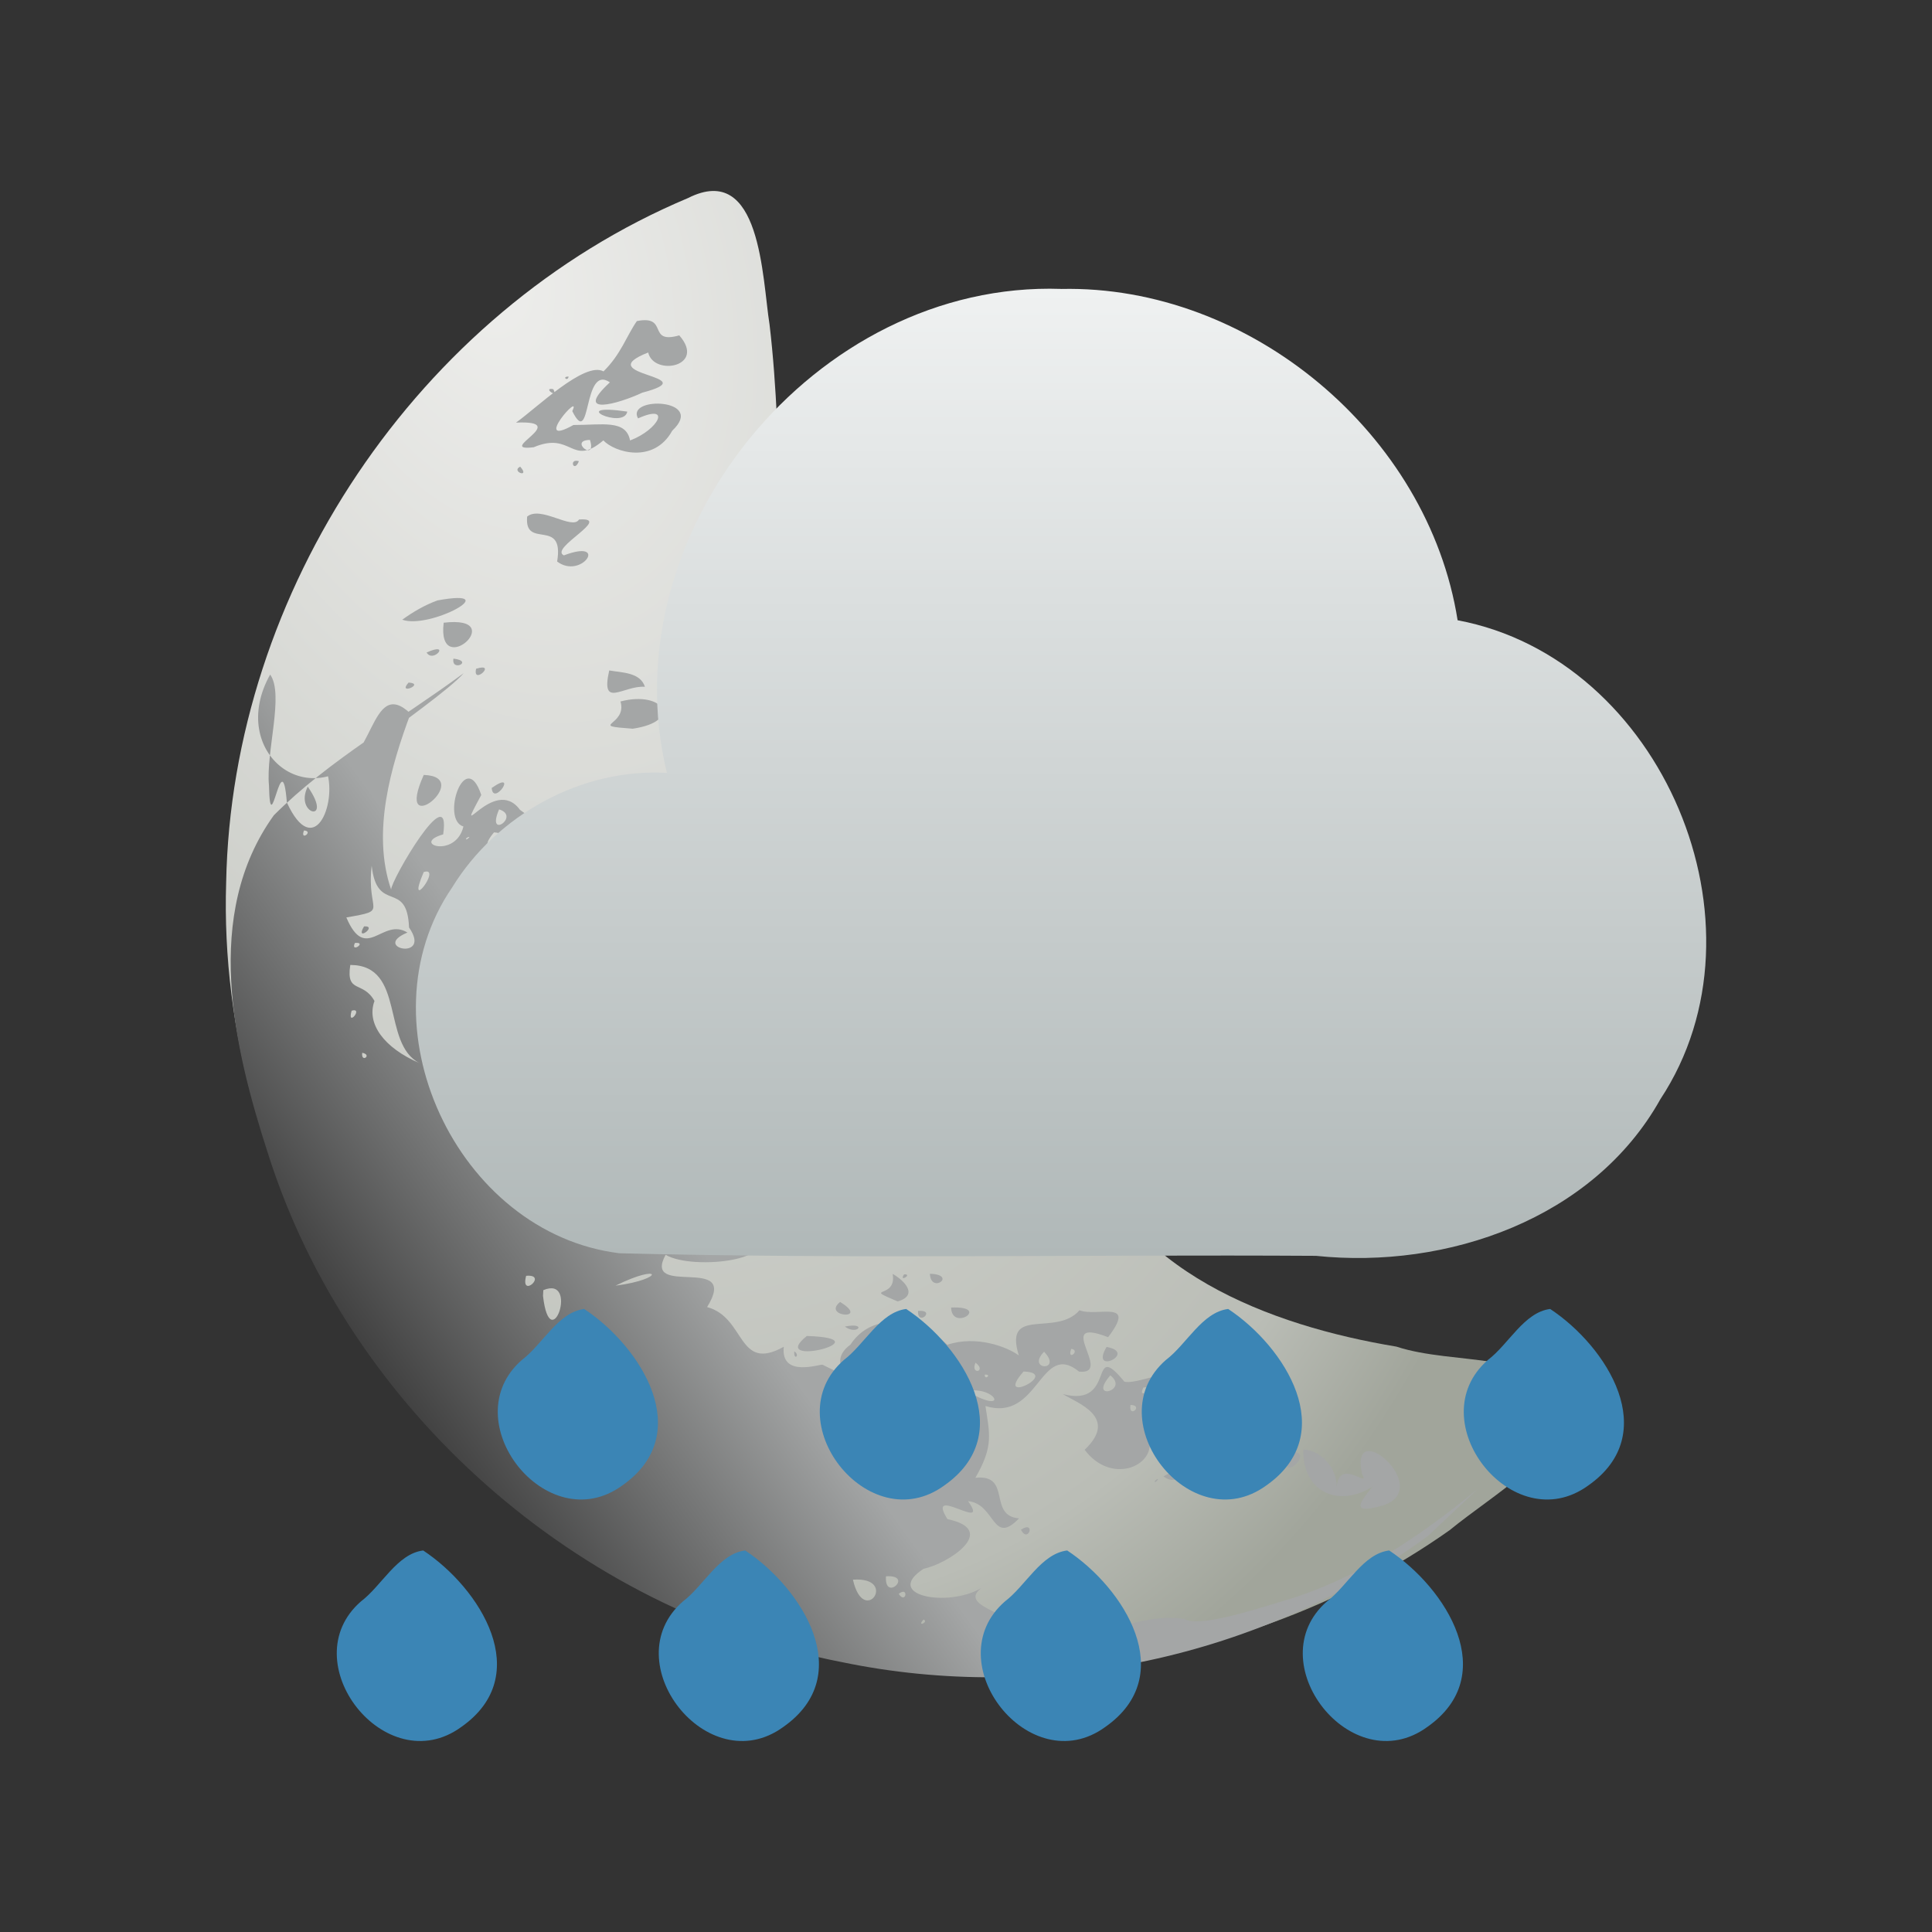 <?xml version="1.0" encoding="UTF-8" standalone="no"?><!DOCTYPE svg PUBLIC "-//W3C//DTD SVG 1.1//EN" "http://www.w3.org/Graphics/SVG/1.1/DTD/svg11.dtd"><svg height="64" version="1.1" viewBox="0 0 48 48" width="64" xmlns="http://www.w3.org/2000/svg"><rect x="0" y="0" width="48" height="48" fill="#333333" stroke="none"/><defs><linearGradient gradientTransform="translate(-387.19 -504.59)" gradientUnits="userSpaceOnUse" id="a" x2="0" y1="511.8" y2="535.8"><stop offset="0" stop-color="#eff1f1"/><stop offset="1" stop-color="#b0b8b8"/></linearGradient><radialGradient cx="18.581" cy="14.825" gradientTransform="matrix(.582 1.804 -1.207 .383 19.125 -32.497)" gradientUnits="userSpaceOnUse" id="c" r="20.488"><stop offset="0" stop-color="#eeeeec"/><stop offset="0.884" stop-color="#babdb6"/><stop offset="1" stop-color="#a1a59b"/></radialGradient><linearGradient gradientTransform="matrix(.325 -.235 .235 .325 37.893 -.682)" gradientUnits="userSpaceOnUse" id="b" x1="-108.28" x2="-87.687" y1="28" y2="28"><stop offset="0" stop-color="#414141"/><stop offset="1" stop-color="#a4a6a6"/></linearGradient></defs><path d="m26.886 28.275c1.045 3.305 4.664 4.66 7.806 5.181 1.439 0.473 3.549 0.093 4.483 1.413-0.52 1.413-2.027 2.225-3.162 3.15-5.482 3.875-13.036 4.61-19.133 1.743-6.921-3.003-11.5-10.382-11.261-17.842 0.137-7.222 4.743-14.169 11.476-17 1.816-0.916 1.841 1.998 2.024 3.141 0.372 3.131 0.108 6.341 0.841 9.423 0.915 2.563 3.534 3.953 4.837 6.288 0.896 1.399 1.561 2.933 2.09 4.502z" fill="url(#c)" stroke-linecap="round" stroke-linejoin="round" stroke-miterlimit="10" stroke-width="0.296"/><path d="m36.714 36.993c-1.445 1.192-3.03 2.254-4.824 2.78-0.863 0.266-2.142 0.663-2.464 0.449-1.154-0.171-2.088 0.56-2.98 0.32-1.117-0.426-0.364 0.47-1.264 0.142 0.39-0.595-1.459-0.71-0.805-1.228-0.829 0.491-2.449 0.185-1.43-0.481 0.595-0.119 1.895-0.96 0.592-1.233-0.561-0.898 1.092 0.364 0.511-0.447 0.684 0.064 0.601 1.125 1.268 0.428-0.784-0.061-0.168-1.104-1.085-1.008 0.457-0.791 0.354-1.084 0.25-1.784 1.334 0.416 1.359-1.642 2.326-0.854 0.879 0.092-0.674-1.395 0.721-0.855 0.732-0.956-0.273-0.495-0.71-0.669-0.585 0.675-1.89-0.119-1.508 1.122-0.286-0.21-1.052-0.507-1.775-0.265-0.709-0.663-1.861-0.839-2.409-2e-3 -0.735 0.537 0.484 1.075-0.69 0.499-0.052-0.027-1.048 0.339-0.965-0.447-1.157 0.643-0.939-0.728-1.905-0.986 0.831-1.343-1.625-0.206-1.031-1.299 0.686 0.407 3.152 0.124 2.072-0.667-0.996-1.242-0.397 1.543-0.889 0.091-0.606-0.09-0.178-0.945-0.784-0.674 0.595-0.514-0.683-0.155-0.647-0.749-0.631 0.296-0.216-0.663-0.971-1.107 0.986-0.083 1.057-0.785 0.533-1.144-0.346-0.523 0.312-1.318-0.318-1.194 0.268-0.507 1.538-0.457 0.303-1.025-0.803-0.377-1.641-0.728-0.383-1.042-0.033-0.724-1.167 0.061-0.78-1.271-0.285-0.656-0.975 0.493-0.771-0.321-0.549 0.424-0.596-0.436-1.385-0.67 1.083 0.066 1.456-0.554 0.403-1.281-0.651-0.887-1.693 0.985-0.963-0.37-0.399-1.204-1.014 0.615-0.443 0.783-0.194 0.809-1.322 0.43-0.503 0.196 0.209-1.444-1.302 1.148-1.293 1.372-0.491-1.43 7.2e-4 -3.079 0.482-4.373-1.022-0.967-0.887 1.414-2.077 1.449 0.251 0.815-0.33 2.206-0.996 0.759-0.124-1.564-0.412 1.076-0.444-0.423-0.081-0.83 0.382-2.261 0.029-2.755-1.082 1.933 1.009 3.606 2.476 1.803 0.729-0.559 2.004-1.454 2.332-1.837-1.576 1.163-3.328 2.144-4.716 3.53-1.77 2.46-1.007 5.751-0.144 8.41 2.022 6.378 7.693 11.355 14.246 12.628 5.02 1.046 10.437-0.098 14.575-3.135m-25.33-21.2c-0.293 0.329 0.428 0.026 0 0zm-2.505 2.586c-0.348 0.695 0.656 0.94 0 0zm-0.094 1.089c0.254 0.015-0.106 0.28 0 0zm2.976-1.38c-0.765 1.706 1.287 0.043 0 0zm1.301-2.638c-0.095 0.425 0.537-0.168 0 0zm-2.67 4.293c0.059 0.447 0.028 0.06 0 0zm0.075 0.595c0.132 1.219 0.879 0.334 0.929 1.54 0.583 0.844-0.964 0.508-0.04 0.126-0.623-0.388-1.031 0.767-1.518-0.375 1.089-0.19 0.492-0.102 0.63-1.291zm2.982-1.926c0.039 0.477 0.682-0.479 0 0zm0.184 0.532c0.547 0.169-0.335 0.775 0 0zm-0.804 0.706c0.182-0.089-0.086 0.126 0 0zm-1.069 0.851c0.479-0.156-0.462 1.086 0 0zm6.351-13.332c0.677 0.776-0.635 1.02-0.774 0.424-1.488 0.583 1.493 0.568-0.147 0.998-0.591 0.279-1.733 0.6-0.804-0.257-0.682-0.464-0.452 1.687-0.935 0.715 0.261-0.534-1.034 0.94 0.029 0.345 0.718 9.7e-4 1.306-0.141 1.407 0.384 0.712-0.267 1.041-0.927 0.198-0.548-0.31-0.558 1.705-0.497 0.851 0.304-0.461 0.837-1.435 0.538-1.713 0.243-0.799 0.679-0.768-0.238-1.731 0.17-0.981 0.117 0.982-0.677-0.439-0.612 0.512-0.363 1.707-1.53 2.174-1.273 0.435-0.427 0.57-0.878 0.829-1.25 0.807-0.158 0.239 0.586 1.055 0.355zm-7.833 14.682c-0.24 0.405 0.358-0.024 0 0zm3.228-2.336c0.66 0.042-0.586 0.71 0 0zm-3.456 2.748c0.321-0.033-0.119 0.268 0 0zm4.07-2.883c0.443 0.028-0.071 0.341 0 0zm-4.184 3.429c1.383 5e-3 0.765 1.948 1.718 2.438-0.881-0.378-1.324-0.981-1.117-1.543-0.289-0.515-0.712-0.17-0.601-0.895zm6.433-7.317c-0.218 0.967 0.34 0.37 0.887 0.406-0.116-0.363-0.577-0.35-0.887-0.406zm-6.4 8.453c0.311-0.089-0.124 0.438 0 0zm6.68-7.682c0.179 0.61-0.845 0.592 0.304 0.677 1.258-0.188 0.762-0.957-0.304-0.677zm-0.969 3.626c-0.24 1.088 1.269-0.62 0 2e-5zm-0.382 0.369c-0.076 0.222 0.362-0.029 0 0zm2.789-4.851c0.282 0.411 0.527-0.496 0 0zm1.022-0.724c5e-3 0.278 0.397-0.209 0 0zm-4.704 6.33c0.221-2e-3 -0.071 0.209 0 0zm3.613-5.509c-0.389 0.811 0.669 0.268 0 0zm-1.2-6.443c-0.087 0.459-1.543-0.224 0 0zm-1.458-0.87c-0.022 0.137-0.179-5e-3 0 0zm-5.128 16.8c0.263 0.051-0.034 0.266 0 0zm4.747-16.487c0.141 0.255-0.287-0.054 0 0zm1.572 12.332c-0.071 0.209 0.221-2e-3 0 0zm1.639-3.663c0.102 0.149 0.024 0.062 0 0zm1.34-0.97c-0.585 0.727 0.705 0.081 0 0zm-4.152 5.96c0.541-0.128-0.141 0.462 0 0zm0.512-12.398c-0.548 6e-3 0.181 0.573 0 0zm-0.274 0.528c-0.125 0.311-0.263-0.079 0 0zm4.643 6.896c0.294 0.025 0.286-0.076 0 0zm-8.088 9.026c0.565 0.1-0.32 0.361 0 0zm3.46-2.442c0.187-0.052-0.075 0.199 0 0zm3.765-5.619c-0.667 0.708 0.852 0.501 0.013 1.258 0.706 0.492 0.273-0.692 1.168-0.898 0.411-1.097-0.734-0.678-1.182-0.36zm-5.239-7.726c0.265 0.302-0.245 0.121 0 0zm1.631 13.648c0.187-0.052-0.074 0.199 0 0zm1.069-0.403c0.408-0.082-0.064 0.384 0 0zm-0.686 0.527c0.248-0.046 0.154 0.21 0 0zm-0.305 1.01c0.564-0.01-0.294 0.603 0 0zm17.443 9.688c-0.422 0.9 0.672-2.5e-4 0 0zm-10.772-12.081c-1.164 0.607 1.287 1.819 0.577 0.541 0.209-0.222-0.433-0.621-0.577-0.541zm11.076 12.032c-0.019 1.086 0.904 1.439 1.718 0.922-0.358 0.439-0.523 0.695 0.285 0.459 1.247-0.438-0.879-2.258-0.541-0.769 0.214 0.38-0.577-0.432-0.633 0.324 0.014-0.465-0.382-0.924-0.83-0.936zm-17.263-9.353c0.905-0.128-0.528 0.757 0-1e-5zm1.162-0.81c0.109 0.301 1.211 0.143 0 0zm-0.177 0.268c0.172 0.447 0.54-0.087 0 0zm-0.505 0.52c0.211-2e-3 0.035 0.228 0 0zm1.048-0.155c-0.334 0.553 0.668 0.379 0 0zm-2.865 2.089c0.468-0.052-0.049 0.434 0 0zm2.788-1.617c-0.115 0.39 0.456 7.5e-4 0 0zm0.02 0.604c-0.185 0.464 0.293-0.013 0 0zm6.006-1.882c-0.664 0.711 0.443-0.206 0 0zm-0.465 0.383c-0.334 0.527 0.19 0.329 0 0zm0.517-0.034c-0.997 1.166 0.962 1.146 0.944 0.663 0.245-0.301-0.789-0.623-0.944-0.663zm-5.923 2.766c-0.104 0.833 0.827-0.523 0 0zm-1.101 0.936c0.447-0.077-0.093 0.442 0 0zm8.232-3.957c-0.143 0.697 0.542-0.33 0 0zm-10.782 5.925c0.558-0.049-0.155 0.589 0 0zm10.078-5.231c0.234 0.077-0.044 0.219 0 0zm-7.86 3.873c0.433-0.084 0.03 0.463 0 0zm-1.791 1.714c0.9-0.376 0.173 1.715-8e-3 0.143l8e-3 -0.143 1e-5 -2e-5zm3.174-1.833c0.332-0.05-0.209 0.294 0 0zm5.247-1.627c0.303 0.366 0.648-0.46-2e-5 0zm-4.067 1.206c-0.133 0.433 0.433 0.076 0 0zm-2.559 2.143c1.158-0.576 1.246-0.163 0 0zm5.578 0.405c-0.466 0.371 0.764 0.465 0 0zm-0.826 0.845c-1.028 0.822 1.996 0.062 0 0zm2.132-1.542c0.114 0.646-0.79 0.295 0.124 0.684 0.53-0.153 0.162-0.525-0.124-0.684zm-2.444 1.923c-0.02 0.245 0.157 0.102 0 0zm2.729-1.913c-0.148 0.213 0.228-6e-3 0 0zm-1.473 1.298c0.313 0.233 0.573-0.116-2e-5 0zm2.113-1.312c0.025 0.517 0.694 0.021 0 0zm-10.006-18.81c-0.076 0.826 0.929 0.01 0.745 1.115 0.611 0.46 1.3-0.582 0.168-0.153-0.381-0.174 1.234-0.953 0.376-0.891-0.164 0.275-0.951-0.355-1.29-0.072zm9.712 19.733c-0.023 0.399 0.468-0.036 0 0zm0.821-0.084c0.019 0.613 1.007-0.041 0 0zm-1.813 1.961c0.221-2e-3 -0.071 0.209 0 0zm1.574-0.752c0.221-0.18 0.045 0.329 0 0zm-13.397-18.298c0.674 0.249 2.597-0.794 0.876-0.479-0.315 0.114-0.606 0.284-0.876 0.479zm13.024 18.893c0.786-0.368 1.079 0.563 0.19 0.048-0.031 0.372-0.232 0.643-0.19-0.048zm1.218-0.433c0.295 0.218-0.136 0.32 0 0zm0.23 0.297c0.192-0.016-7e-3 0.157 0 0zm-13.443-18.682c-0.175 1.466 1.668-0.197 0 0zm12.993 19.086c0.759-0.127 1.064 0.629 0 0zm-1.715 1.52c0.265-0.071-0.099 0.26 0 0zm3.639-2.494c0.475 0.496-0.456 0.468 0 0zm-15.341-17.372c0.162 0.28 0.623-0.281 0 0zm14.831 17.864c0.943 0.029-0.764 0.867 0 0zm1.185-0.564c0.247 0.037-0.118 0.326 0 0zm-15.349-17.148c-0.061 0.342 0.518 0.062 0 0zm12.184 19.934c0.355-0.062-0.177 0.307 0 0zm4.043-2.833c-0.431 0.727 0.788 0.144 0 0zm-1.085 1.172c0.355 0.222 1.397 0.572 0.54 1.383 0.654 0.873 1.749 0.418 1.609-0.263 0.955 0.827 0.904-0.91 0.963 0.278 0.947 0.075 0.167-0.938 0.347-1.196-0.109-1.307-1.484-0.403-1.932-0.511-0.903-1.097-0.176 0.66-1.527 0.309zm1.178-0.466c0.483 0.381-0.574 0.657 0 0zm-6.395 5.076c1.146-0.08 0.273 1.201 0 0zm7.217-4.774c0.393-0.063-0.183 0.353 0 0zm-6.396 4.69c0.707-0.044-0.046 0.658 0 0zm6.075-4.257c0.342 7e-3 -0.056 0.352 0 0zm-0.752 1.055c0.04 0.331 0.022 0.047 0 0zm-5.007 3.639c0.26-0.206 0.182 0.277 0 0zm7.112-4.79c0.515-0.04-0.236 0.426 0 0zm-4.075 3.196c0.185 0.361 0.378-0.248 0 0zm3.856-2.558c0.216-0.018-0.089 0.253 0 0zm-6.277 4.79c0.148 0.058-0.185 0.204 0 0zm5.758-3.455c-0.066 0.144 0.183-0.136 0 0zm0.205-0.102c0.415 0.327 0.689-0.398 0 0z" fill="url(#b)"/><path color="#4d4d4d" d="m26.364 7.179c4.686-0.103 9.119 3.602 9.85 8.231 5.08 0.954 7.889 7.583 5.038 11.899-1.663 2.976-5.298 4.232-8.557 3.892-5.766-0.035-11.538 0.081-17.301-0.064-4.042-0.49-6.48-5.701-4.161-9.088 1.105-1.801 3.214-2.969 5.336-2.847-1.447-5.941 3.686-12.231 9.795-12.024z" fill="url(#a)"/><g fill="#3b85b5" transform="translate(-1.614 -.792)"><path d="m34.58 40.58c-1.717 1.5 0.616 4.483 2.493 3.119 1.841-1.29 0.466-3.452-0.945-4.386-0.648 0.08-1.031 0.877-1.548 1.267z"/><path d="m26.58 40.58c-1.717 1.5 0.616 4.483 2.493 3.119 1.841-1.29 0.466-3.452-0.945-4.386-0.648 0.08-1.031 0.877-1.548 1.267z"/><path d="m18.58 40.58c-1.717 1.5 0.616 4.483 2.493 3.119 1.841-1.29 0.466-3.452-0.945-4.386-0.648 0.08-1.031 0.877-1.548 1.267z"/><path d="m10.58 40.58c-1.717 1.5 0.616 4.483 2.493 3.119 1.841-1.29 0.466-3.452-0.945-4.386-0.648 0.08-1.031 0.877-1.548 1.267z"/><path d="m38.58 34.58c-1.717 1.5 0.616 4.483 2.493 3.119 1.841-1.29 0.466-3.452-0.945-4.386-0.648 0.08-1.031 0.877-1.548 1.267z"/><path d="m30.58 34.58c-1.717 1.5 0.616 4.483 2.493 3.119 1.841-1.29 0.466-3.452-0.945-4.386-0.648 0.08-1.031 0.877-1.548 1.267z"/><path d="m22.58 34.58c-1.717 1.5 0.616 4.483 2.493 3.119 1.841-1.29 0.466-3.452-0.945-4.386-0.648 0.08-1.031 0.877-1.548 1.267z"/><path d="m14.58 34.58c-1.717 1.5 0.616 4.483 2.493 3.119 1.841-1.29 0.466-3.452-0.945-4.386-0.648 0.08-1.031 0.877-1.548 1.267z"/></g></svg>